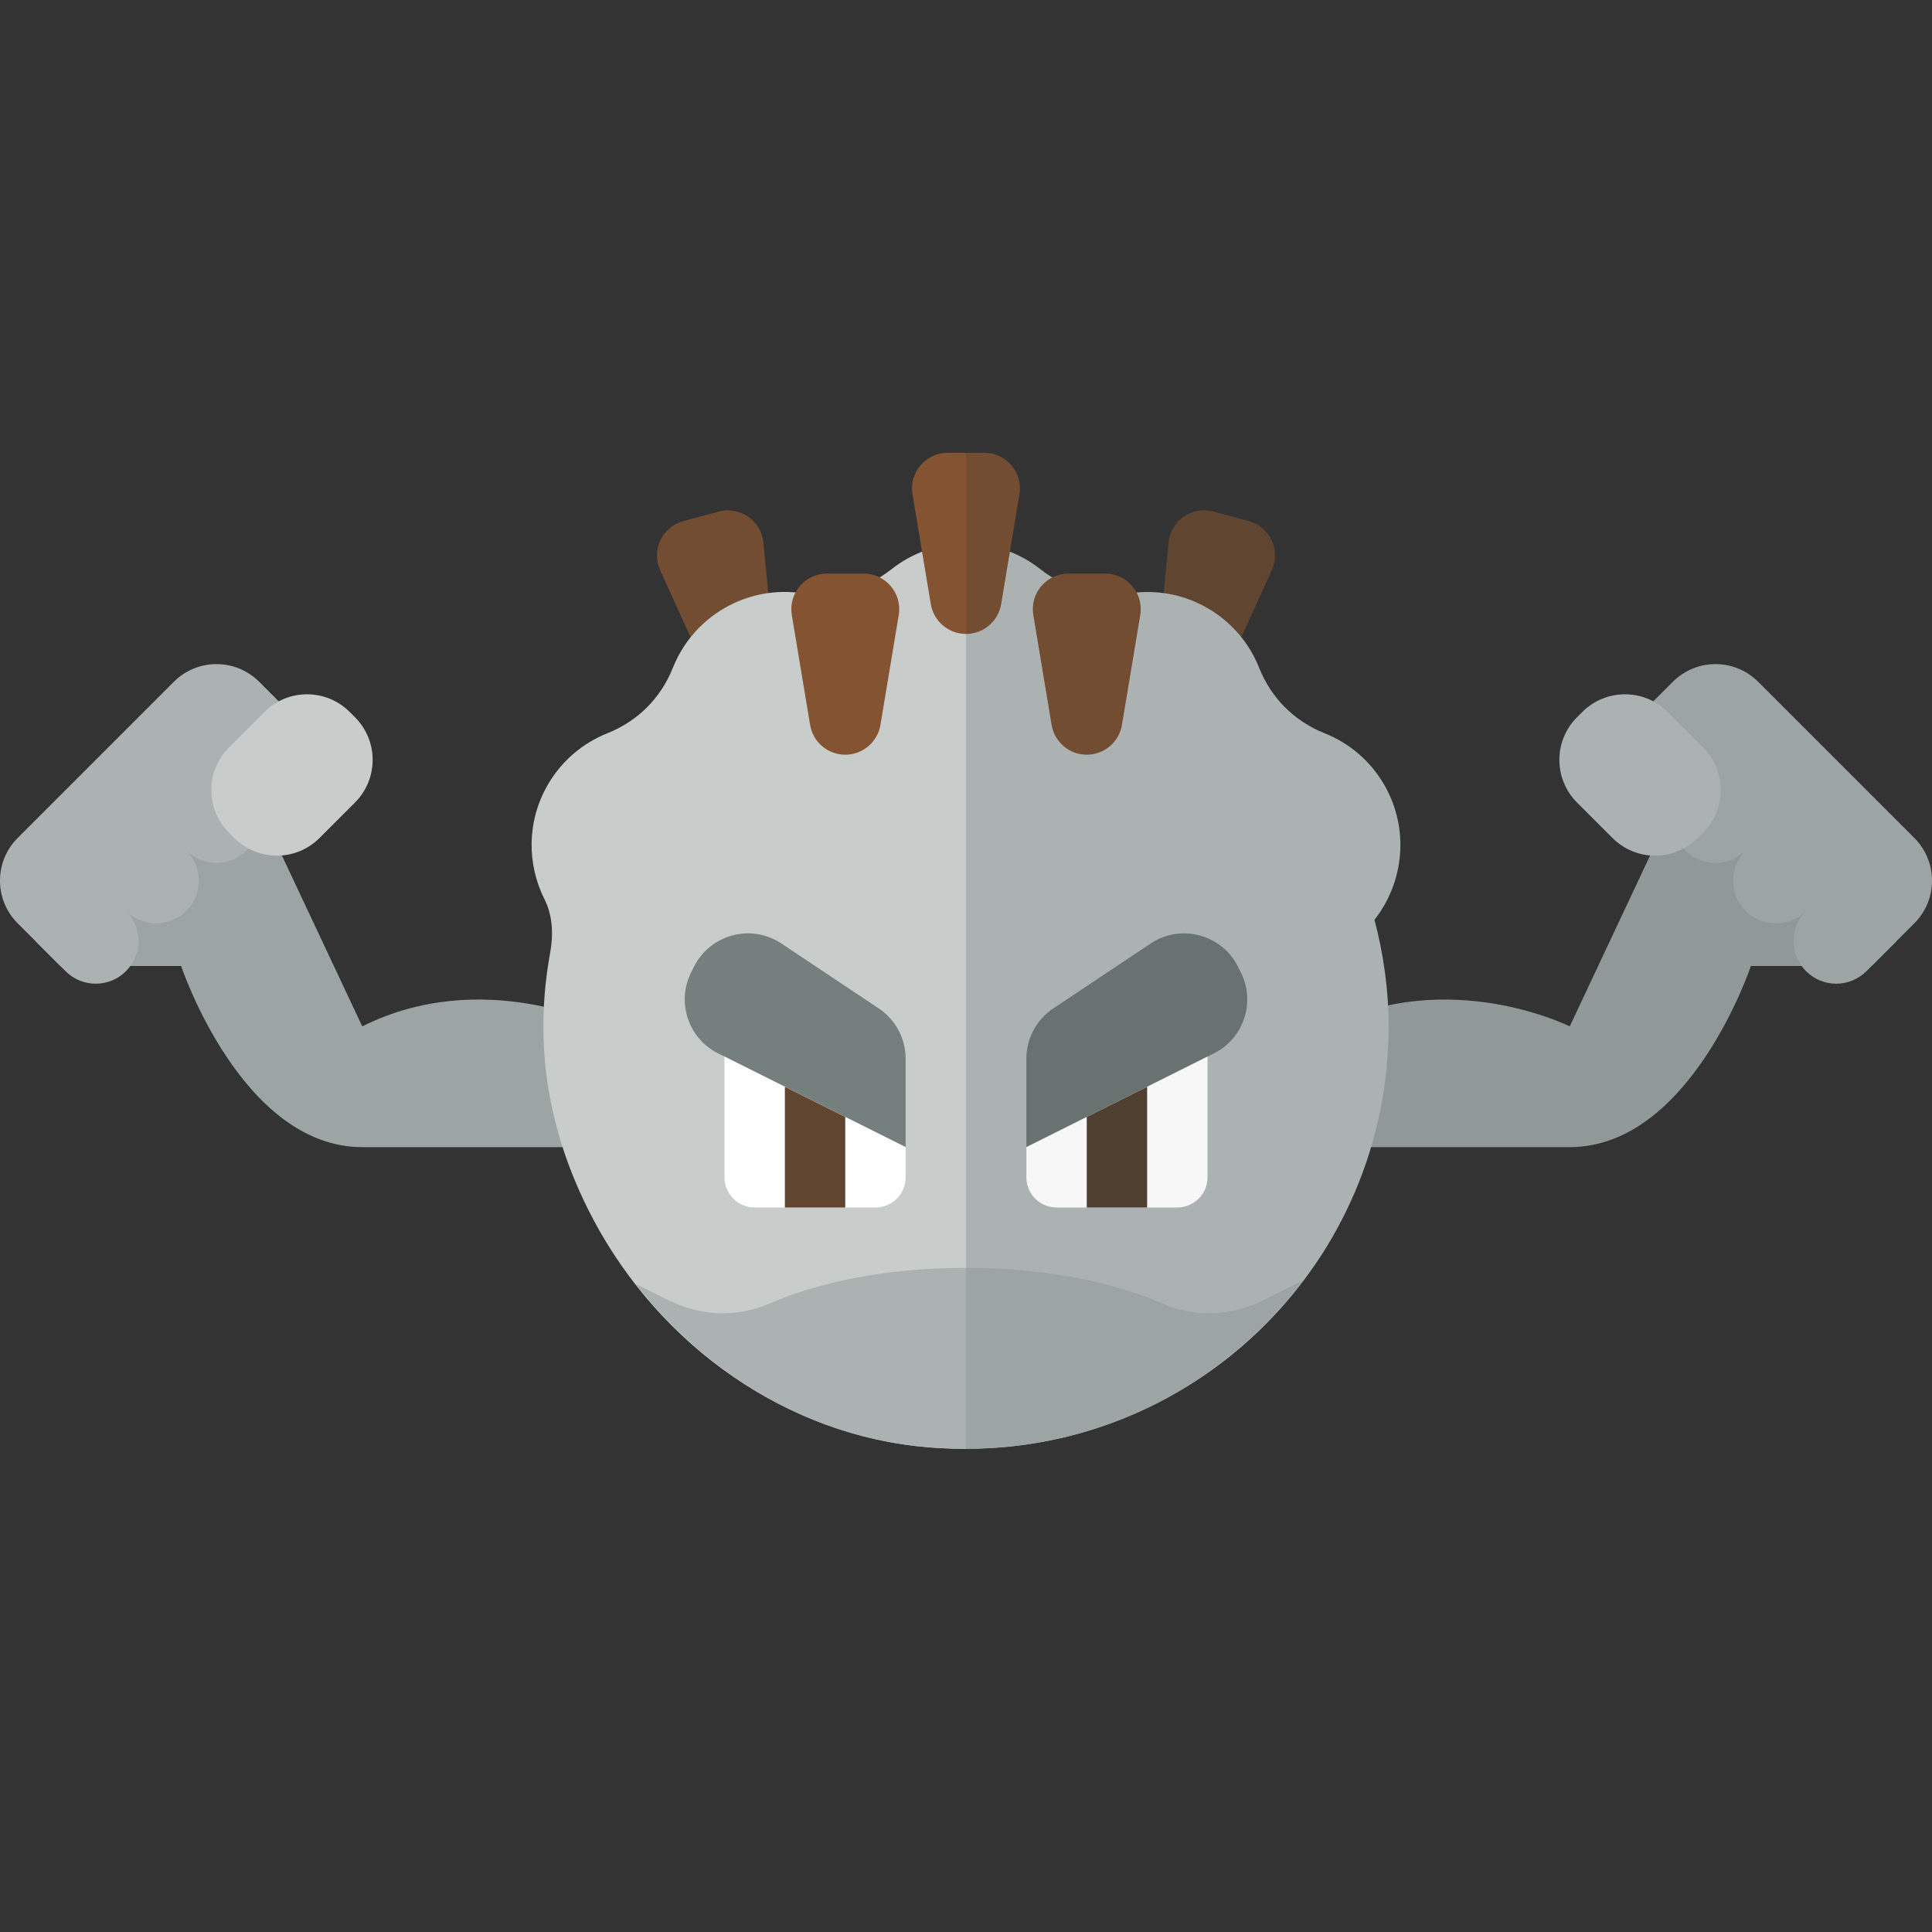 <?xml version="1.0" encoding="utf-8"?>
<!-- Generator: Adobe Illustrator 23.0.0, SVG Export Plug-In . SVG Version: 6.00 Build 0)  -->
<svg version="1.1" id="icons" xmlns="http://www.w3.org/2000/svg" xmlns:xlink="http://www.w3.org/1999/xlink" x="0px" y="0px"
	 width="32px" height="32px" viewBox="0 0 32 32" enable-background="new 0 0 32 32" xml:space="preserve">
<rect x="0" y="0" width="32" height="32" fill="#333333" stroke="none"/>
<g>
	<path fill="#724D31" d="M12.388,11.449L12.388,11.449c-0.279,0.075-0.571-0.063-0.69-0.325l-0.764-1.679
		c-0.151-0.332,0.032-0.72,0.384-0.814l0.586-0.157c0.352-0.094,0.705,0.15,0.74,0.513l0.178,1.836
		C12.851,11.109,12.667,11.374,12.388,11.449z"/>
	<path fill="#604631" d="M19.612,11.449L19.612,11.449c-0.279-0.075-0.463-0.34-0.435-0.627l0.178-1.836
		c0.035-0.363,0.388-0.607,0.74-0.513l0.586,0.157c0.352,0.094,0.535,0.482,0.384,0.814l-0.764,1.679
		C20.182,11.386,19.891,11.524,19.612,11.449z"/>
	<path fill="#909997" d="M28.164,12.398L26,17c0,0-2-1-4,0v2h4c2,0,3-3,3-3h2l0.414-0.414L28.164,12.398z"/>
	<path fill="#9DA5A4" d="M6,17l-2.164-4.602l-3.25,3.188L1,16h2c0,0,1,3,3,3h4v-2C10,17,8,16,6,17z"/>
	<path fill="#C8CCCB" d="M16,9c-0.466,0-0.893,0.16-1.233,0.427c-0.428,0.337-0.947,0.476-1.486,0.398
		C12.854,9.763,12.403,9.839,12,10.072s-0.694,0.585-0.854,0.986c-0.202,0.506-0.582,0.886-1.088,1.088
		C9.657,12.306,9.305,12.597,9.072,13c-0.349,0.605-0.345,1.315-0.053,1.896c0.138,0.274,0.147,0.59,0.092,0.892
		c-0.236,1.303-0.125,2.725,0.624,4.232c1.049,2.112,3.086,3.659,5.429,3.931c0.282,0.033,0.561,0.046,0.837,0.046V9z"/>
	<path fill="#ABB2B1" d="M23,17c0-0.611-0.086-1.201-0.234-1.766c0.49-0.624,0.582-1.505,0.162-2.234
		c-0.233-0.403-0.585-0.694-0.986-0.854c-0.506-0.202-0.886-0.582-1.088-1.088c-0.16-0.401-0.451-0.753-0.854-0.986
		s-0.854-0.308-1.281-0.246c-0.539,0.078-1.059-0.061-1.486-0.398C16.893,9.16,16.466,9,16,9v14.997C19.866,23.997,23,20.866,23,17z
		"/>
	<path fill="#757F7E" d="M15,19v-1.465c0-0.334-0.167-0.647-0.445-0.832l-1.612-1.075c-0.5-0.334-1.18-0.153-1.449,0.385
		l-0.046,0.092C11.2,16.6,11.4,17.2,11.894,17.447L15,19z"/>
	<path fill="#687271" d="M17,19v-1.465c0-0.334,0.167-0.647,0.445-0.832l1.612-1.075c0.5-0.334,1.18-0.153,1.449,0.385l0.046,0.092
		C20.8,16.6,20.6,17.2,20.106,17.447L17,19z"/>
	<path fill="#FFFFFF" d="M12,17.5v2c0,0.276,0.224,0.5,0.5,0.5h2c0.276,0,0.5-0.224,0.5-0.5V19L12,17.5z"/>
	<path fill="#F7F7F7" d="M20,17.5v2c0,0.276-0.224,0.5-0.5,0.5h-2c-0.276,0-0.5-0.224-0.5-0.5V19L20,17.5z"/>
	<path fill="#9DA5A4" d="M31.707,13.879l-2.586-2.586c-0.391-0.391-1.024-0.391-1.414,0l-0.793,0.793c-0.276,0.276-0.276,0.724,0,1
		c0.276,0.276,0.724,0.276,1,0c-0.276,0.276-0.276,0.724,0,1c0.276,0.276,0.724,0.276,1,0c-0.276,0.276-0.276,0.724,0,1
		c0.276,0.276,0.724,0.276,1,0c-0.276,0.276-0.276,0.724,0,1c0.276,0.276,0.724,0.276,1,0l0.793-0.793
		C32.098,14.902,32.098,14.269,31.707,13.879z"/>
	<path fill="#ABB2B1" d="M16,21c-1.555,0-2.63,0.32-3.271,0.597c-0.531,0.23-1.135,0.199-1.654-0.06l-0.545-0.272
		c1.133,1.455,2.783,2.472,4.633,2.686c0.282,0.033,0.561,0.046,0.837,0.046V21z"/>
	<path fill="#ABB2B1" d="M5.086,12.086l-0.793-0.793c-0.391-0.391-1.024-0.391-1.414,0l-2.586,2.586
		c-0.391,0.391-0.391,1.024,0,1.414l0.793,0.793c0.276,0.276,0.724,0.276,1,0c0.276-0.276,0.276-0.724,0-1
		c0.276,0.276,0.724,0.276,1,0c0.276-0.276,0.276-0.724,0-1c0.276,0.276,0.724,0.276,1,0c0.276-0.276,0.276-0.724,0-1
		c0.276,0.276,0.724,0.276,1,0C5.362,12.81,5.362,12.362,5.086,12.086z"/>
	<path fill="#9DA5A4" d="M21.583,21.208l-0.659,0.329c-0.518,0.259-1.122,0.29-1.654,0.06C18.63,21.32,17.555,21,16,21v2.997
		C18.283,23.997,20.305,22.9,21.583,21.208z"/>
	<path fill="#C8CCCB" d="M4.379,11.793l-0.586,0.586c-0.391,0.391-0.391,1.024,0,1.414l0.086,0.086c0.391,0.391,1.024,0.391,1.414,0
		l0.586-0.586c0.391-0.391,0.391-1.024,0-1.414l-0.086-0.086C5.402,11.402,4.769,11.402,4.379,11.793z"/>
	<polygon fill="#604631" points="14,20 13,20 13,18 14,18.5 	"/>
	<polygon fill="#4F4032" points="18,20 19,20 19,18 18,18.5 	"/>
	<path fill="#ABB2B1" d="M27.621,11.793l0.586,0.586c0.391,0.391,0.391,1.024,0,1.414l-0.086,0.086
		c-0.391,0.391-1.024,0.391-1.414,0l-0.586-0.586c-0.391-0.391-0.391-1.024,0-1.414l0.086-0.086
		C26.598,11.402,27.231,11.402,27.621,11.793z"/>
	<path fill="#845331" d="M14,12.5L14,12.5c-0.289,0-0.535-0.209-0.582-0.493l-0.303-1.82c-0.06-0.36,0.217-0.687,0.582-0.687h0.607
		c0.365,0,0.642,0.327,0.582,0.687l-0.303,1.82C14.535,12.291,14.289,12.5,14,12.5z"/>
	<path fill="#724D31" d="M18,12.5L18,12.5c-0.289,0-0.535-0.209-0.582-0.493l-0.303-1.82c-0.06-0.36,0.217-0.687,0.582-0.687h0.607
		c0.365,0,0.642,0.327,0.582,0.687l-0.303,1.82C18.535,12.291,18.289,12.5,18,12.5z"/>
	<path fill="#845331" d="M16,7.5h-0.304c-0.365,0-0.642,0.327-0.582,0.687l0.303,1.82C15.465,10.291,15.711,10.5,16,10.5h0V7.5z"/>
	<path fill="#724D31" d="M16.304,7.5H16v3h0c0.288,0,0.535-0.209,0.582-0.493l0.303-1.82C16.945,7.827,16.668,7.5,16.304,7.5z"/>
</g>
</svg>
